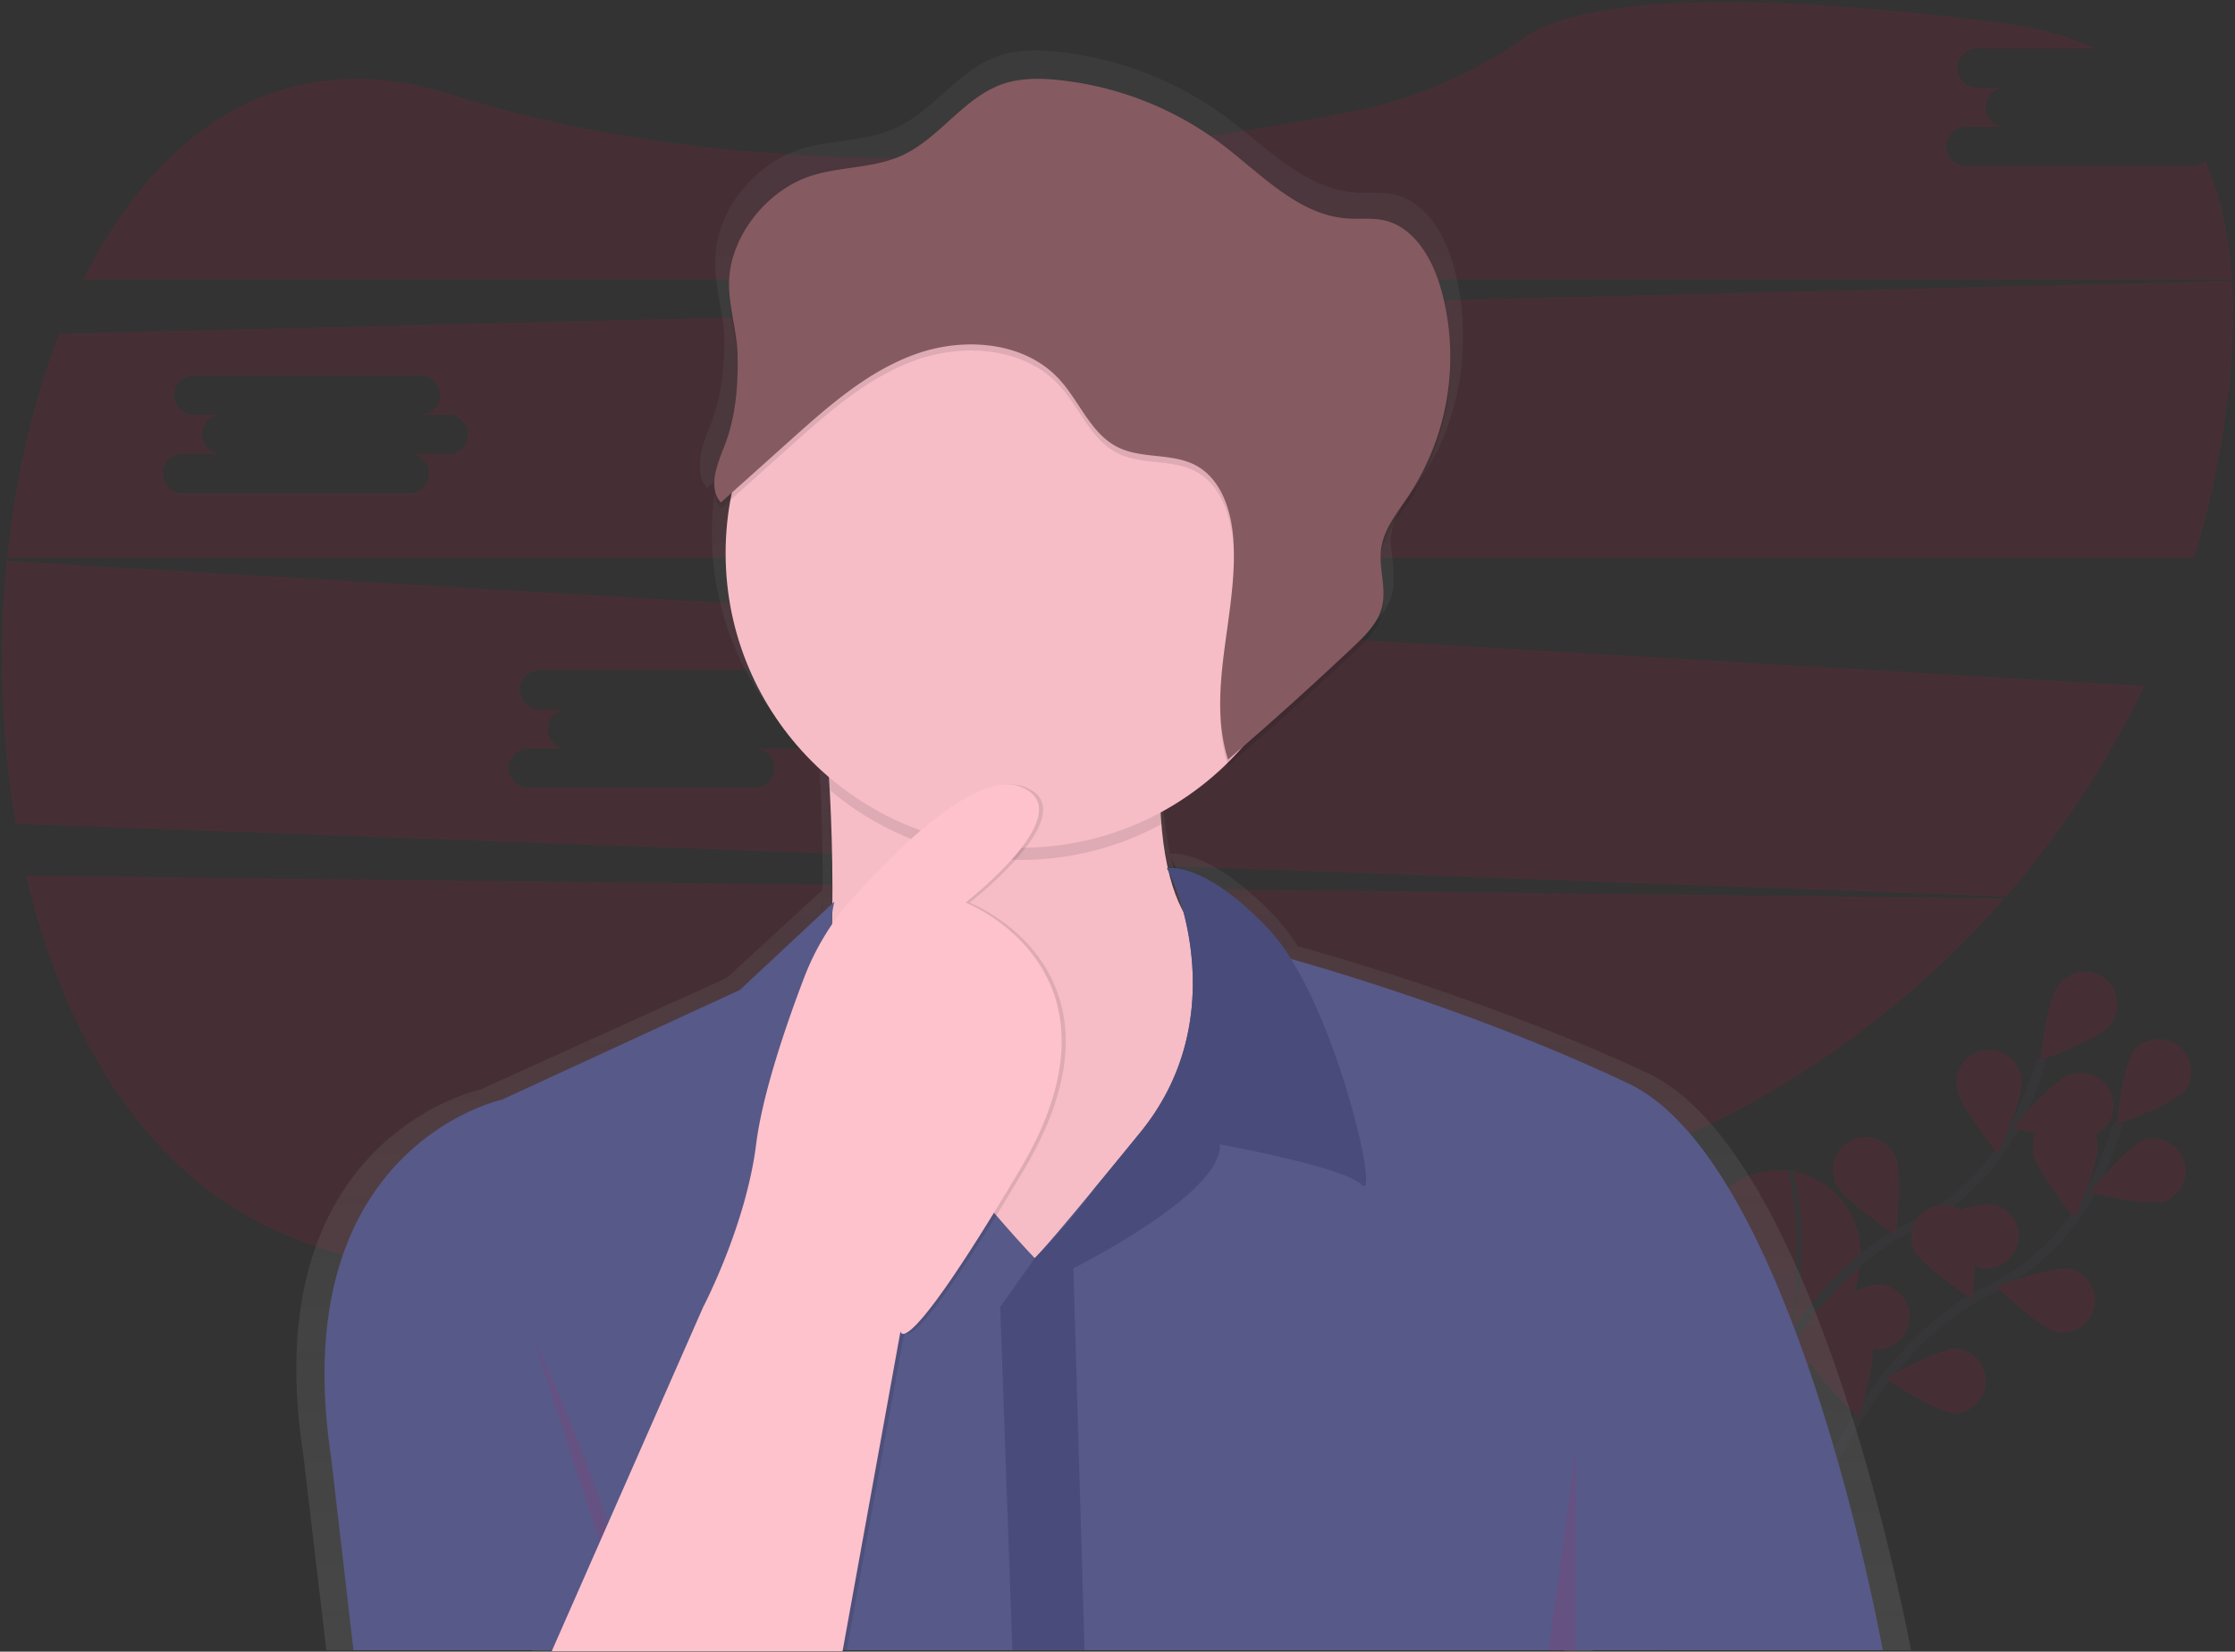 <svg xmlns="http://www.w3.org/2000/svg" width="479" height="354" viewBox="0 0 479 354">
    <rect x="0" y="0" width="479" height="354" fill="#333333" stroke="none"/>
    <defs>
        <linearGradient id="a" x1="49.999%" x2="49.999%" y1="99.997%" y2="-.006%">
            <stop offset="0%" stop-color="gray" stop-opacity=".25"/>
            <stop offset="54%" stop-color="gray" stop-opacity=".12"/>
            <stop offset="100%" stop-color="gray" stop-opacity=".1"/>
        </linearGradient>
    </defs>
    <g fill="none" fill-rule="evenodd">
        <g opacity=".1">
            <path fill="#EA0B4B" fill-rule="nonzero" d="M383.313 250.87s-34.136-4.429-8.677 50.766c0 0 23.2-9.932 24.124-32.335.389-9.023-6.04-16.912-14.963-18.362l-.484-.07z"/>
            <path stroke="#535461" d="M383.815 250.787s7.727 30.776-9.153 50.853"/>
            <path stroke="#535461" stroke-width="2" d="M374.2 304.484s12.29-30.262 35.243-41.488a49.512 49.512 0 0 0 22.494-21.814 83.175 83.175 0 0 0 5.635-14.139"/>
            <path fill="#EA0B4B" fill-rule="nonzero" d="M451.995 219.89c-2.393 3.004-14.776 7.402-14.776 7.402s1.491-13.063 3.884-16.046a6.976 6.976 0 0 1 12.25 1.574 6.962 6.962 0 0 1-1.354 7.082l-.004-.013zM447.745 243.685c-3.644 1.224-16.423-1.82-16.423-1.82s8.347-10.137 11.99-11.36a6.979 6.979 0 0 1 7.145 1.124 6.963 6.963 0 0 1-2.712 12.056zM424.706 271.818c-3.761-.78-13.259-9.854-13.259-9.854s12.326-4.541 16.092-3.762a6.966 6.966 0 0 1-2.833 13.612v.004zM402.478 289.183c-3.84-.135-14.736-7.472-14.736-7.472s11.384-6.566 15.224-6.427a6.97 6.97 0 0 1 6.263 7.175 6.97 6.97 0 0 1-6.751 6.72v.004zM419.424 233.344c.492 3.81 8.812 13.964 8.812 13.964s5.48-11.93 4.991-15.74a6.967 6.967 0 0 0-4.134-5.933 6.98 6.98 0 0 0-7.176.924 6.963 6.963 0 0 0-2.493 6.785zM393.682 254c1.609 3.484 12.592 10.69 12.592 10.69s1.656-13.023.048-16.507a6.976 6.976 0 0 0-12.288-1.394 6.961 6.961 0 0 0-.352 7.216V254zM371.419 277.487c.994 3.71 10.604 12.662 10.604 12.662s3.836-12.553 2.838-16.263a6.97 6.97 0 0 0-4.889-5.334 6.978 6.978 0 0 0-6.992 1.873 6.962 6.962 0 0 0-1.561 7.062z"/>
            <path fill="#EA0B4B" fill-rule="nonzero" d="M451.995 219.89c-2.393 3.004-14.776 7.402-14.776 7.402s1.491-13.063 3.884-16.046a6.976 6.976 0 0 1 12.25 1.574 6.962 6.962 0 0 1-1.354 7.082l-.004-.013zM447.745 243.685c-3.644 1.224-16.423-1.82-16.423-1.82s8.347-10.137 11.99-11.36a6.979 6.979 0 0 1 7.145 1.124 6.963 6.963 0 0 1-2.712 12.056zM424.706 271.818c-3.761-.78-13.259-9.854-13.259-9.854s12.326-4.541 16.092-3.762a6.966 6.966 0 0 1-2.833 13.612v.004zM402.478 289.183c-3.84-.135-14.736-7.472-14.736-7.472s11.384-6.566 15.224-6.427a6.97 6.97 0 0 1 6.263 7.175 6.97 6.97 0 0 1-6.751 6.72v.004zM419.424 233.344c.492 3.81 8.812 13.964 8.812 13.964s5.48-11.93 4.991-15.74a6.967 6.967 0 0 0-4.134-5.933 6.98 6.98 0 0 0-7.176.924 6.963 6.963 0 0 0-2.493 6.785zM393.682 254c1.609 3.484 12.592 10.69 12.592 10.69s1.656-13.023.048-16.507a6.976 6.976 0 0 0-12.288-1.394 6.961 6.961 0 0 0-.352 7.216V254zM371.419 277.487c.994 3.71 10.604 12.662 10.604 12.662s3.836-12.553 2.838-16.263a6.97 6.97 0 0 0-4.889-5.334 6.978 6.978 0 0 0-6.992 1.873 6.962 6.962 0 0 0-1.561 7.062z" opacity=".25"/>
            <path stroke="#535461" stroke-width="2" d="M390.57 318.252s12.291-30.262 35.243-41.488a49.512 49.512 0 0 0 22.481-21.819 83.175 83.175 0 0 0 5.636-14.138"/>
            <path fill="#EA0B4B" fill-rule="nonzero" d="M468.343 233.649c-2.392 3.004-14.775 7.402-14.775 7.402s1.49-13.063 3.884-16.045a6.978 6.978 0 0 1 9.524-.794 6.962 6.962 0 0 1 1.372 9.45l-.005-.013zM464.103 257.445c-3.644 1.223-16.423-1.82-16.423-1.82s8.346-10.137 11.99-11.36a6.975 6.975 0 0 1 8.399 4.514 6.965 6.965 0 0 1-3.966 8.666zM441.064 285.595c-3.762-.78-13.259-9.854-13.259-9.854s12.326-4.541 16.092-3.762a6.966 6.966 0 0 1-2.833 13.611v.005zM418.83 302.938c-3.839-.135-14.735-7.472-14.735-7.472s11.384-6.558 15.224-6.423a6.97 6.97 0 0 1 6.263 7.176 6.97 6.97 0 0 1-6.751 6.719zM435.777 247.12c.492 3.81 8.813 13.965 8.813 13.965s5.478-11.93 4.99-15.74a6.967 6.967 0 0 0-4.134-5.933 6.98 6.98 0 0 0-7.175.924 6.963 6.963 0 0 0-2.494 6.785zM410.04 267.742c1.608 3.484 12.591 10.69 12.591 10.69s1.657-13.023.048-16.507a6.977 6.977 0 0 0-9.051-3.009 6.964 6.964 0 0 0-3.588 8.83v-.004zM387.776 291.255c.994 3.71 10.605 12.662 10.605 12.662s3.835-12.553 2.837-16.263a6.975 6.975 0 0 0-13.442 3.601z"/>
        </g>
        <path fill="#EA0B4B" fill-rule="nonzero" d="M5.6 187.655c7.567 32.308 23.585 60.236 48.899 73.774 52.607 28.133 171.25 13.624 259.797-3.048a202.809 202.809 0 0 0 115.296-65.836l-423.991-4.89zM469.934 35.579H421.35c-2.32 0-4.2-1.879-4.2-4.196a4.197 4.197 0 0 1 4.2-4.195h8.399c-2.32 0-4.2-1.878-4.2-4.195a4.197 4.197 0 0 1 4.2-4.196h-5.997c-2.32 0-4.2-1.878-4.2-4.195a4.197 4.197 0 0 1 4.2-4.195h25.357c-5.626-2.613-12.203-4.472-19.779-5.448-69.143-8.873-93.83-3.004-102.538 3.048-10.744 7.446-22.73 12.924-35.54 15.563-42.665 8.782-122.447 19.363-194.759-3.397-35.94-11.32-62.654 7.803-78.662 39.746h460.537c-.601-9.284-2.402-17.853-5.705-25.36a4.178 4.178 0 0 1-2.729 1.02zM1.478 120.22a213.613 213.613 0 0 0 1.887 56.37l426.558 15.585a200.277 200.277 0 0 0 29.638-45.154l-458.083-26.8zm168.709 40.212h-8.4c2.32 0 4.2 1.878 4.2 4.195a4.197 4.197 0 0 1-4.2 4.196h-48.583c-2.32 0-4.2-1.879-4.2-4.196a4.197 4.197 0 0 1 4.2-4.195h8.398c-2.319 0-4.2-1.878-4.2-4.195a4.197 4.197 0 0 1 4.2-4.196h-5.997c-2.32 0-4.2-1.878-4.2-4.195a4.197 4.197 0 0 1 4.2-4.195h48.584c2.32 0 4.2 1.878 4.2 4.195a4.197 4.197 0 0 1-4.2 4.195h5.998c2.319 0 4.2 1.879 4.2 4.196a4.197 4.197 0 0 1-4.2 4.195zM478.39 60.21L12.688 71.532c-5.662 14.547-9.397 30.993-11.14 48.04H470.23a198.587 198.587 0 0 0 6.768-30.624c1.395-10.019 1.953-19.711 1.39-28.738zM96.092 97.296h-8.399c2.32 0 4.2 1.878 4.2 4.195a4.197 4.197 0 0 1-4.2 4.195H39.11c-2.32 0-4.2-1.878-4.2-4.195a4.197 4.197 0 0 1 4.2-4.195h8.399c-2.32 0-4.2-1.879-4.2-4.196a4.197 4.197 0 0 1 4.2-4.195H41.51c-2.319 0-4.199-1.878-4.199-4.195a4.197 4.197 0 0 1 4.2-4.196h48.584c2.319 0 4.2 1.879 4.2 4.196a4.197 4.197 0 0 1-4.2 4.195h5.997c2.32 0 4.2 1.878 4.2 4.195a4.197 4.197 0 0 1-4.2 4.196z" opacity=".1"/>
        <path fill="url(#a)" fill-rule="nonzero" d="M409.56 353.695S390.14 247.277 353.105 230.01c-31.382-14.644-65.317-24.515-74.967-27.193a41.635 41.635 0 0 0-4.973-6.483c-13.189-13.755-21.112-13.498-22.394-13.328a66.92 66.92 0 0 1-1.307-8.274c-.04-.435-.079-.84-.114-1.271l.114-.057c-.079-.823-.149-1.672-.21-2.547a65.636 65.636 0 0 0 14.728-10.716c.056.188.104.375.165.566a791.57 791.57 0 0 0 27.925-24.732c2.615-2.442 5.361-5.094 6.25-8.538a12.52 12.52 0 0 0 .327-3.623c.118-2.613-.5-5.282-.606-7.93 0-.435.048-.84.105-1.253.61-4.333 3.626-7.89 6.102-11.526a54.311 54.311 0 0 0 9.253-31.115 52.638 52.638 0 0 0-2.18-15.676c-1.93-6.453-5.949-13.232-12.639-14.643-2.589-.544-5.278-.205-7.92-.374-10.935-.697-19.12-9.58-27.841-16.09a73.53 73.53 0 0 0-36.429-14.124c-4.119-.436-8.372-.466-12.29.84-8.8 2.926-14.144 11.961-22.621 15.675-6.268 2.76-13.512 2.312-20.05 4.385-9.732 3.091-17.991 13.063-18.21 23.308v1.328c-.108 5.177 1.744 10.45 1.892 15.75 0 .478.007.959.022 1.44-.048 5.722-.732 11.461-2.82 16.839-1.124 2.895-2.572 6.248-2.336 9.144-.13 1.772.213 3.435 1.447 4.79l2.105-1.856a63.511 63.511 0 0 0-1.06 11.574c0 19.568 8.91 37.09 22.962 48.88.08 1.304.16 2.7.235 4.19.331 6.452.593 14.547.519 23.369l-20.555 18.875-52.843 23.949s-48.327 10.197-37.919 78.023l4.969 42.115h44.121l-.1.222h65.486l.04-.222h155.808l-.03.222h6.101v-.222l68.193-.005zM251.16 184.085a45.22 45.22 0 0 1 3.138 8.62 35.296 35.296 0 0 1-3.386-9.09l.065.117.183.352zm-74.888 8.708c0 .83-.014 1.668-.043 2.512l-.105.148c-.007-.896.042-1.792.148-2.682v.022z"/>
        <path fill="#FDC2CC" fill-rule="nonzero" d="M268.397 203.474l-8.717 83.166-46.636 14.804s-60.583-11.32-44.893-43.978c11.162-23.23 10.853-64.743 9.746-86.775-.436-8.944-1.029-14.678-1.029-14.678s79.325-69.233 72.787-6.967c-1.264 12.057-1.338 21.484-.636 28.851 2.942 30.671 19.378 25.577 19.378 25.577z"/>
        <path fill="#000" fill-rule="nonzero" d="M268.397 203.474l-8.717 83.166-46.636 14.804s-60.583-11.32-44.893-43.978c11.162-23.23 10.853-64.743 9.746-86.775-.436-8.944-1.029-14.678-1.029-14.678s79.325-69.233 72.787-6.967c-1.264 12.057-1.338 21.484-.636 28.851 2.942 30.671 19.378 25.577 19.378 25.577z" opacity=".03"/>
        <path fill="#000" fill-rule="nonzero" d="M249.655 147.74c-1.264 12.056-1.338 21.483-.636 28.85-22.922 12.503-51.18 9.64-71.122-7.206-.436-8.943-1.029-14.678-1.029-14.678s79.325-69.232 72.787-6.967z" opacity=".1"/>
        <ellipse cx="218.71" cy="118.57" fill="#FDC2CC" fill-rule="nonzero" rx="63.198" ry="63.137"/>
        <ellipse cx="218.71" cy="118.57" fill="#000" fill-rule="nonzero" opacity=".03" rx="63.198" ry="63.137"/>
        <path fill="#575988" fill-rule="nonzero" d="M403.51 353.695H75.75l-4.793-41.365c-10.025-66.62 36.611-76.635 36.611-76.635l50.995-23.513 20.267-18.94c-6.538 24.819 42.93 76.416 42.93 76.416.319-.295.62-.607.903-.936 1.334-1.454 4.52-5.094 11.982-14.125 2.667-3.235 5.888-7.158 9.767-11.922 18.654-22.903 9.083-49.965 6.224-55.56l-.179-.348c-.109-.2-.191-.362-.257-.475a.71.71 0 0 0-.065-.118.692.692 0 0 1-.048-.087l23.972 18.724s.92.243 2.615.722c9.327 2.613 42.094 12.327 72.35 26.71 35.745 16.95 54.487 121.452 54.487 121.452z"/>
        <path fill="#494C7A" fill-rule="nonzero" d="M291.933 253.983c-3.923-3.919-30.51-8.708-30.51-8.708.872 10.45-31.381 26.56-31.381 26.56l2.397 81.86h-15.464l-2.615-73.587 7.41-10.45.902-.936a143.726 143.726 0 0 0 11.981-14.125c2.668-3.235 5.889-7.158 9.768-11.922 18.654-22.903 9.083-49.965 6.224-55.56l-.179-.348a7.393 7.393 0 0 0-.257-.475.71.71 0 0 0-.066-.118.692.692 0 0 1-.047-.087s7.845-1.741 21.792 13.063a40.824 40.824 0 0 1 4.794 6.383c11.333 18.166 18.707 51.903 15.25 48.45z"/>
        <path fill="#EA0B4B" fill-rule="nonzero" d="M114.542 287.51s20.485 41.801 21.574 66.403M337.697 311.463l-5.884 42.454h5.884z" opacity=".1"/>
        <path fill="#000" fill-rule="nonzero" d="M119.118 353.913l32.47-73.805s9.154-17.416 11.333-34.833c2.18-17.417 13.947-44.85 13.947-44.85s29.202-37.01 42.714-31.785c13.511 5.225-11.768 24.819-11.768 24.819s37.047 14.369 11.768 57.04c-25.28 42.672-25.716 34.835-25.716 34.835l-12.421 68.579h-62.327z" opacity=".1"/>
        <path fill="#FDC2CC" fill-rule="nonzero" d="M118.246 353.913l32.471-73.805s9.153-17.416 11.332-34.833c1.386-11.073 6.647-26.196 10.295-35.744a54.793 54.793 0 0 1 10.338-16.982c9.441-10.555 26.587-27.575 36.028-23.918 13.511 5.225-11.768 24.82-11.768 24.82s37.047 14.368 11.768 57.04c-25.28 42.672-25.715 34.834-25.715 34.834l-12.422 68.58-62.327.008z"/>
        <ellipse cx="238.105" cy="83.083" fill="#FFF" fill-rule="nonzero" opacity=".15" rx="1.308" ry="1.306"/>
        <ellipse cx="232.003" cy="85.696" fill="#FFF" fill-rule="nonzero" opacity=".15" rx="1.308" ry="1.306"/>
        <path fill="#000" fill-rule="nonzero" d="M173.813 39.005c6.307-2.037 13.306-1.598 19.356-4.306 8.181-3.666 13.337-12.54 21.827-15.414 3.784-1.28 7.89-1.232 11.86-.823a70.242 70.242 0 0 1 35.156 13.877c8.416 6.396 16.314 15.118 26.866 15.802 2.55.165 5.143-.17 7.64.365 6.468 1.385 10.343 8.043 12.204 14.37a54.061 54.061 0 0 1-6.826 44.674c-2.388 3.57-5.3 7.067-5.888 11.32-.575 4.172 1.203 8.496.166 12.58-.872 3.384-3.487 5.987-6.032 8.387a761.789 761.789 0 0 1-26.95 24.274c-4.767-15.135 2.228-31.433 1.138-47.26-.435-6.166-2.615-12.898-8.058-15.806-5.096-2.717-11.607-1.307-16.763-3.92-5.754-2.895-8.116-9.753-12.466-14.499-7.41-8.099-20.271-9.144-30.631-5.486-10.36 3.657-18.829 11.181-27.023 18.518l-14.893 13.346c-2.907-3.274-.702-8.3.872-12.392 2.345-6.135 2.859-12.75 2.702-19.263-.126-5.225-1.93-10.385-1.826-15.47.209-10.033 8.176-19.839 17.569-22.874z" opacity=".1"/>
        <path fill="#865A61" fill-rule="nonzero" d="M173.813 37.699c6.307-2.038 13.306-1.598 19.356-4.306 8.181-3.667 13.337-12.54 21.827-15.414 3.784-1.28 7.89-1.233 11.86-.823a70.242 70.242 0 0 1 35.156 13.877c8.416 6.396 16.314 15.118 26.866 15.801 2.55.166 5.143-.17 7.64.366 6.468 1.385 10.343 8.042 12.204 14.369a54.061 54.061 0 0 1-6.826 44.675c-2.388 3.57-5.3 7.066-5.888 11.32-.575 4.172 1.203 8.496.166 12.58-.872 3.383-3.487 5.987-6.032 8.386a761.789 761.789 0 0 1-26.95 24.275c-4.767-15.135 2.228-31.433 1.138-47.26-.435-6.166-2.615-12.898-8.058-15.807-5.096-2.717-11.607-1.306-16.763-3.919-5.754-2.895-8.116-9.753-12.466-14.5-7.41-8.098-20.271-9.143-30.631-5.485-10.36 3.657-18.829 11.181-27.023 18.518l-14.893 13.346c-2.907-3.275-.702-8.3.872-12.392 2.345-6.135 2.859-12.75 2.702-19.263-.126-5.226-1.93-10.385-1.826-15.471.209-10.032 8.176-19.838 17.569-22.873z"/>
    </g>
</svg>

